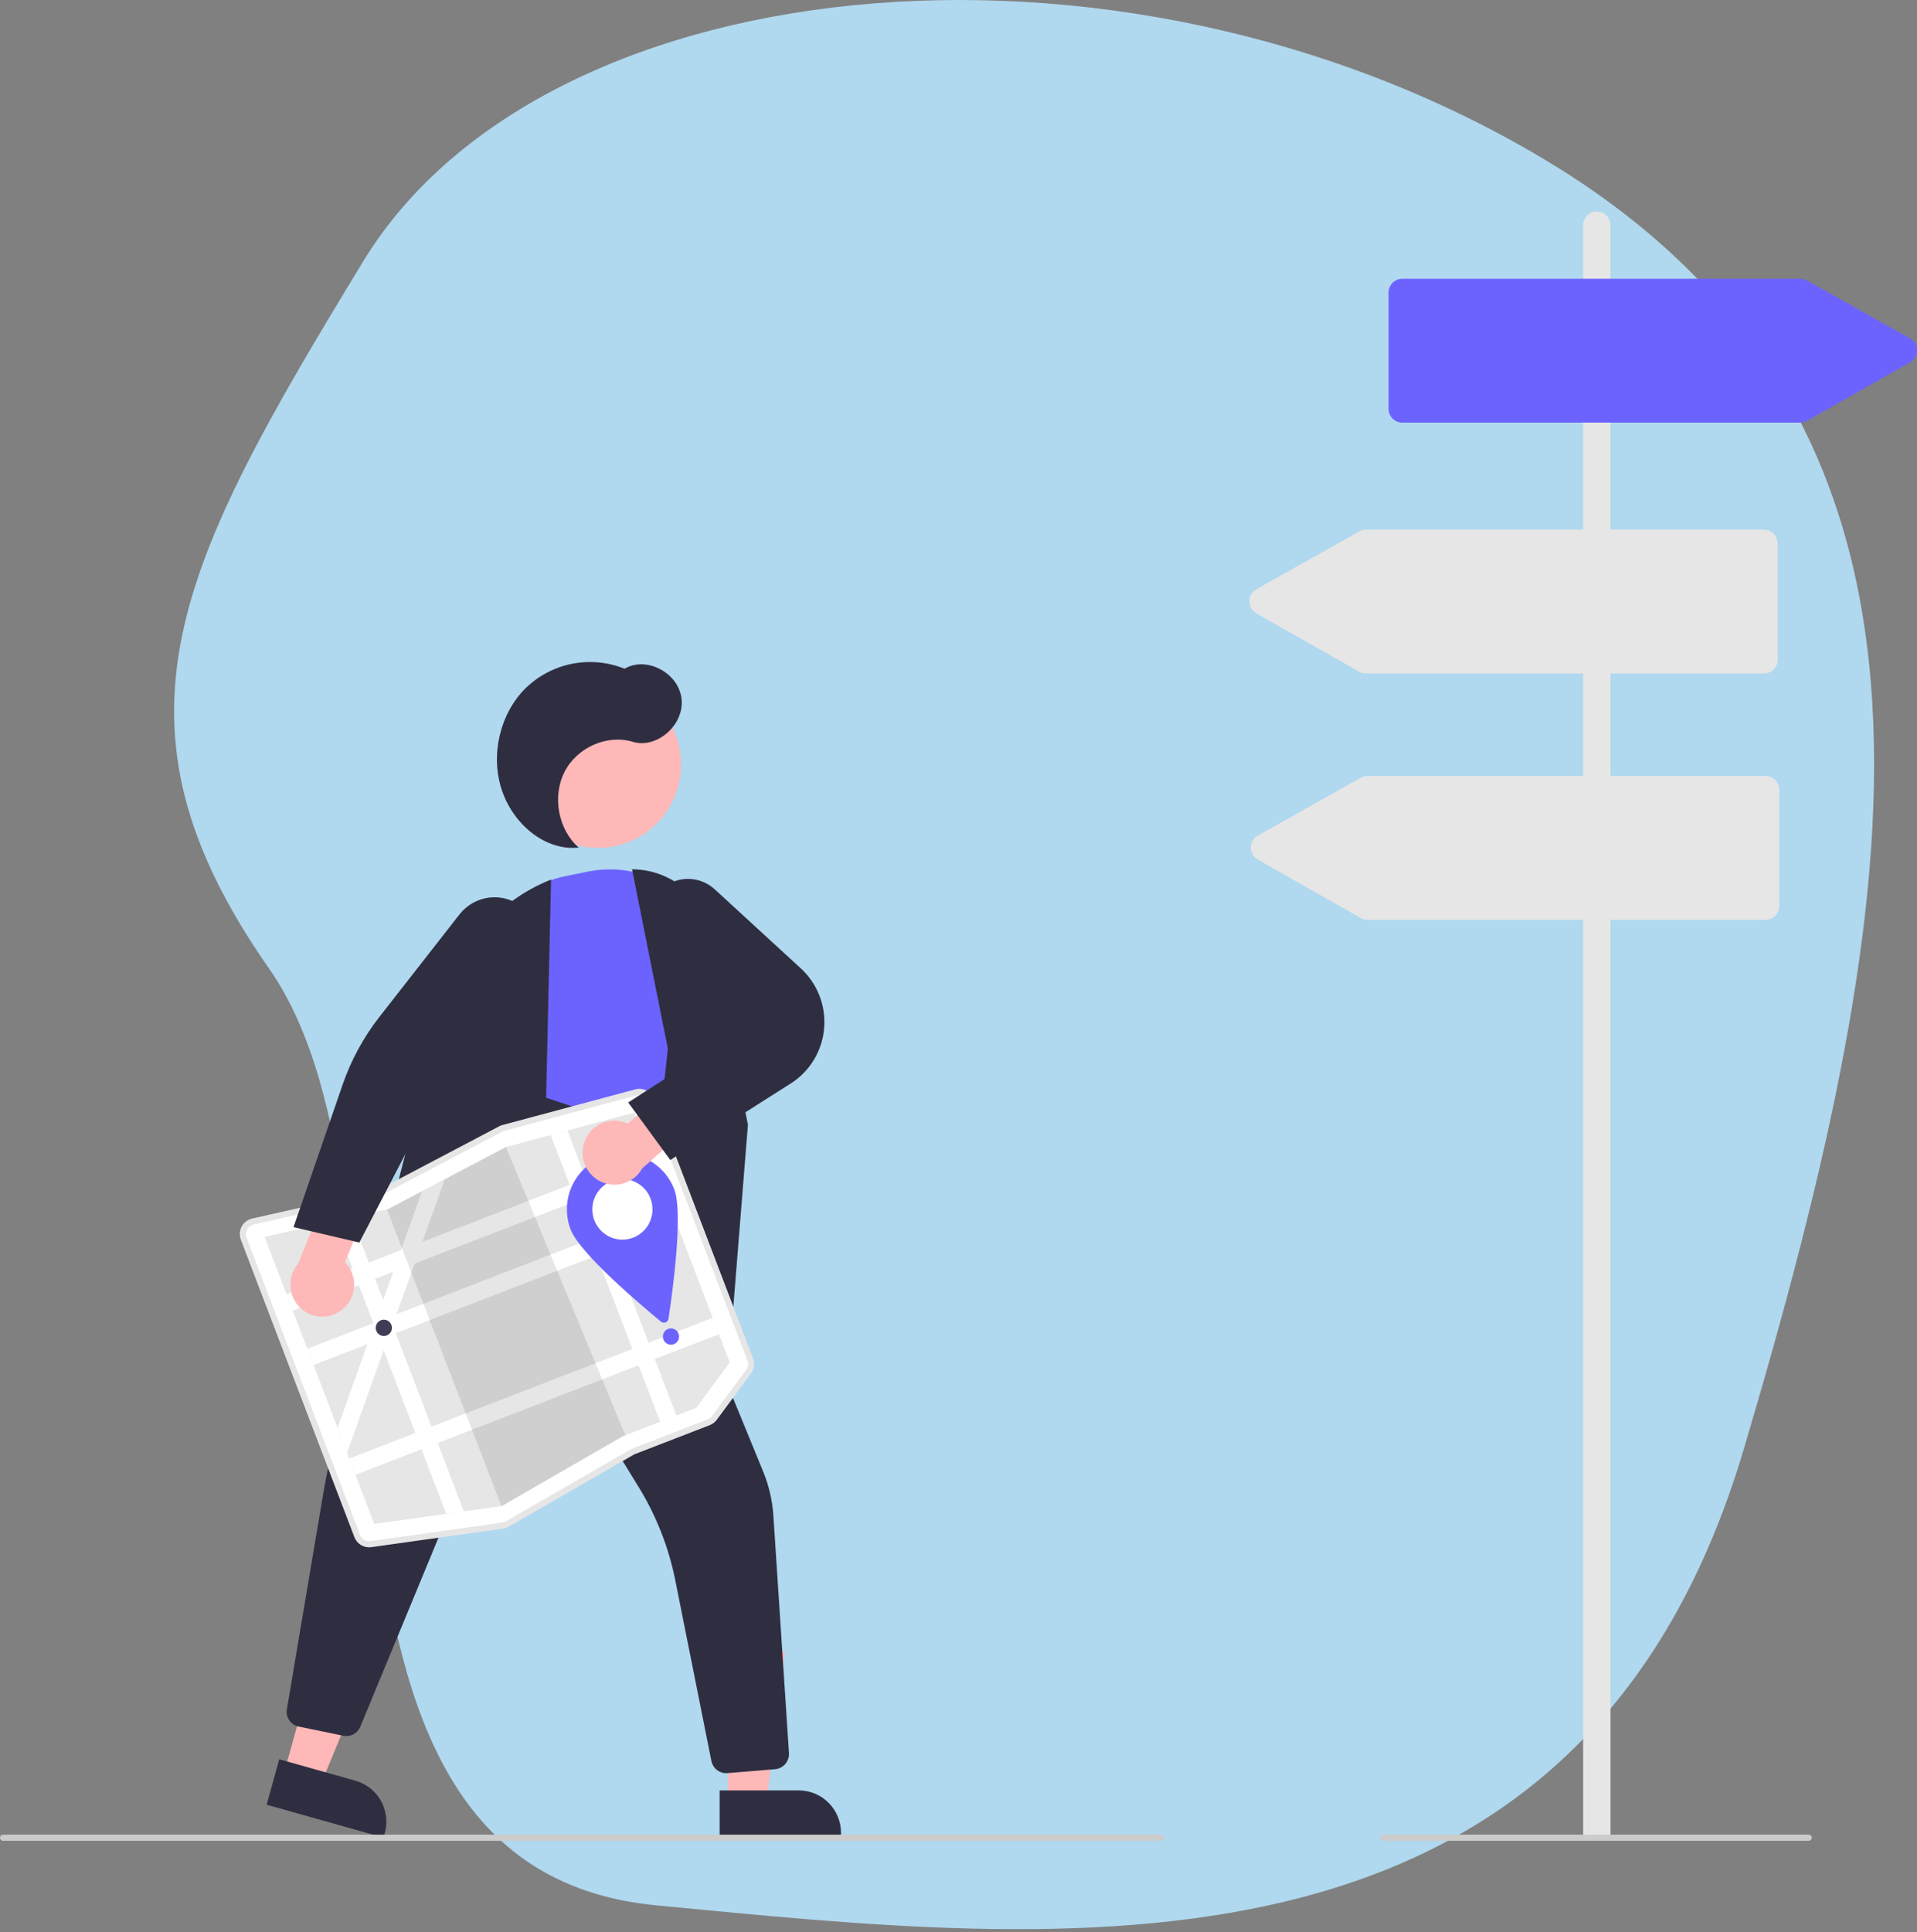 <svg width="386" height="389" viewBox="0 0 386 389" fill="none" xmlns="http://www.w3.org/2000/svg">
<rect x="0" y="0" width="386" height="389" fill="#808080" stroke="none"/>
<path d="M73.111 52.646C110.229 -8.352 229.916 -18.869 314.757 34.416C398.841 87.702 384.449 179.549 351.118 291.73C317.788 403.91 213.251 391.29 132.197 383.577C51.143 375.865 89.019 244.754 54.173 194.974C19.327 145.194 35.993 113.644 73.111 52.646Z" fill="#B0D8EE"/>
<g clip-path="url(#clip0)">
<path d="M57.238 356.766L64.727 358.873L76.367 330.808L65.314 327.699L57.238 356.766Z" fill="#FFB8B8"/>
<path d="M77.226 369.934L53.689 363.312L56.232 354.162L71.585 358.481C73.755 359.092 75.595 360.545 76.701 362.521C77.807 364.497 78.087 366.834 77.48 369.018L77.226 369.934Z" fill="#2F2E41"/>
<path d="M146.569 362.668L154.345 362.667L158.043 332.485L146.566 332.485L146.569 362.668Z" fill="#FFB8B8"/>
<path d="M169.343 369.932L144.904 369.934L144.903 360.432L160.845 360.431C161.961 360.43 163.066 360.652 164.097 361.081C165.128 361.511 166.064 362.141 166.853 362.935C167.642 363.728 168.268 364.671 168.696 365.708C169.123 366.746 169.343 367.858 169.343 368.981L169.343 369.932Z" fill="#2F2E41"/>
<path d="M88.785 237.362L70.887 281.484L143.97 298.006L144.902 273.321L111.717 237.751L88.785 237.362Z" fill="#B3B3B3"/>
<path d="M128.438 168.629C136.534 164.175 139.509 153.961 135.083 145.814C130.658 137.667 120.507 134.673 112.412 139.127C104.316 143.58 101.341 153.795 105.766 161.942C110.192 170.088 120.342 173.082 128.438 168.629Z" fill="#FFB8B8"/>
<path d="M132.362 234.921L99.281 221.294L96.336 201.751C95.469 196.039 96.823 190.21 100.118 185.477C103.412 180.744 108.393 177.471 114.024 176.339L118.4 175.455C121.995 174.73 125.71 174.9 129.225 175.949C132.739 176.998 135.946 178.895 138.567 181.474C141.134 183.942 143.054 187.012 144.155 190.409C145.256 193.806 145.504 197.424 144.876 200.941C144.382 203.954 143.167 206.802 141.337 209.238C130.945 222.914 132.279 234.282 132.294 234.395L132.362 234.921Z" fill="#6C63FF"/>
<path d="M145.831 285.887L129.252 259.355L134.474 211.091L127.261 174.995L127.644 175.005C131.84 175.109 135.835 176.833 138.801 179.82C141.768 182.807 143.48 186.828 143.582 191.05L150.599 226.42L145.831 285.887Z" fill="#2F2E41"/>
<path d="M146.21 356.962C145.511 356.961 144.834 356.717 144.294 356.272C143.753 355.826 143.383 355.206 143.245 354.516L135.981 318.172C134.655 311.513 132.157 305.146 128.605 299.372L108.11 266.01C108.008 265.844 107.863 265.71 107.69 265.622C107.517 265.533 107.323 265.495 107.13 265.511C106.936 265.526 106.751 265.595 106.594 265.71C106.437 265.824 106.315 265.98 106.24 266.161L72.546 347.614C72.275 348.265 71.788 348.801 71.168 349.132C70.549 349.463 69.834 349.567 69.147 349.427L60.146 347.581C59.374 347.426 58.694 346.974 58.25 346.321C57.805 345.668 57.632 344.867 57.766 344.087L65.109 300.54C66.607 291.664 69.159 283.001 72.711 274.738L97.579 216.903L134.278 229.031L136.699 254.891L153.656 296.209C154.828 299.062 155.528 302.089 155.729 305.17L158.862 352.922C158.911 353.719 158.648 354.504 158.13 355.109C157.612 355.713 156.879 356.09 156.089 356.159L146.459 356.952C146.375 356.958 146.292 356.962 146.21 356.962Z" fill="#2F2E41"/>
<path d="M79.261 297.719L67.627 286.606L89.615 201.284C91.01 195.92 93.625 190.955 97.255 186.783C100.884 182.61 105.428 179.344 110.527 177.243L110.959 177.066L109.784 228.994L79.261 297.719Z" fill="#2F2E41"/>
<path d="M116.531 170.629C112.404 167.034 111.149 160.328 113.678 155.384C116.207 150.44 122.253 147.778 127.424 149.334C132.294 150.798 137.83 145.913 137.237 140.674C136.643 135.435 130.168 132.023 125.758 134.625C122.419 133.277 118.764 132.927 115.232 133.62C111.7 134.312 108.443 136.016 105.85 138.527C100.67 143.634 98.705 151.982 101.03 159.002C103.356 166.022 109.848 171.337 116.531 170.629Z" fill="#2F2E41"/>
<path d="M101.916 307.26C101.713 307.338 101.5 307.393 101.284 307.424L74.722 311.155C74.079 311.247 73.424 311.117 72.865 310.785C72.306 310.454 71.876 309.94 71.645 309.33L48.781 249.461C48.633 249.074 48.57 248.659 48.596 248.244C48.621 247.83 48.736 247.426 48.931 247.06C49.126 246.694 49.397 246.375 49.725 246.123C50.054 245.872 50.433 245.696 50.835 245.605L50.836 245.605L75.815 239.996C76.007 239.952 76.194 239.884 76.369 239.792L100.665 227.009C100.852 226.91 101.05 226.833 101.255 226.778L127.993 219.605C128.678 219.42 129.406 219.497 130.038 219.821C130.669 220.145 131.159 220.694 131.412 221.36L151.348 273.562C151.523 274.016 151.58 274.509 151.514 274.992C151.449 275.475 151.261 275.933 150.971 276.324L144.076 285.641C143.752 286.079 143.311 286.416 142.803 286.612L127.736 292.439C127.628 292.481 127.523 292.531 127.423 292.588L102.315 307.069C102.187 307.143 102.054 307.206 101.916 307.26Z" fill="white"/>
<path d="M114.275 227.586L110.88 228.497L101.882 230.912L101.866 230.916L89.547 237.397L84.976 239.803L84.974 239.804L78.108 243.416L77.92 243.459L70.787 245.059L67.34 245.835L53.28 248.992L75.352 306.787L89.841 304.752L93.393 304.253L100.965 303.188L101.053 303.176L125.383 289.144L140.187 283.419L146.946 274.286L127.733 223.976L114.275 227.586Z" fill="#E6E6E6"/>
<path d="M130.899 232.265L57.703 260.572L58.957 263.854L132.152 235.547L130.899 232.265Z" fill="white"/>
<path d="M135.076 243.205L61.881 271.512L63.134 274.794L136.33 246.488L135.076 243.205Z" fill="white"/>
<path d="M143.517 265.305L70.321 293.612L71.575 296.894L144.77 268.588L143.517 265.305Z" fill="white"/>
<path d="M114.274 227.586L136.188 284.965L132.926 286.227L110.879 228.498L114.274 227.586Z" fill="white"/>
<path d="M89.547 237.397L85.048 249.996L83.488 254.367L79.848 264.564L79.068 266.744L78.288 268.934L77.26 271.81L69.883 292.468L67.966 287.446L73.98 270.6L75.341 266.786L75.541 266.229L77.15 261.72L79.18 256.033L80.74 251.662L84.974 239.804L84.976 239.803L89.547 237.397Z" fill="white"/>
<path opacity="0.1" d="M125.914 288.939L125.384 289.144L101.053 303.177L100.965 303.188L77.92 243.459L78.109 243.416L84.974 239.804L84.976 239.804L89.548 237.398L101.867 230.916L101.883 230.912L125.914 288.939Z" fill="black"/>
<path d="M102.026 307.547C101.801 307.634 101.566 307.695 101.327 307.729L74.764 311.46C74.053 311.562 73.329 311.418 72.71 311.051C72.091 310.684 71.615 310.116 71.359 309.44L48.496 249.572C48.332 249.143 48.262 248.684 48.29 248.225C48.319 247.766 48.445 247.319 48.661 246.914C48.877 246.509 49.177 246.156 49.541 245.878C49.904 245.6 50.323 245.405 50.769 245.305L75.748 239.695C75.915 239.657 76.076 239.598 76.228 239.519L100.523 226.736C100.731 226.627 100.95 226.541 101.176 226.48L127.914 219.307C128.672 219.103 129.478 219.188 130.177 219.547C130.876 219.905 131.418 220.512 131.698 221.25L151.634 273.451C151.828 273.954 151.891 274.499 151.818 275.034C151.745 275.568 151.538 276.076 151.217 276.508L144.322 285.824C143.963 286.31 143.475 286.682 142.914 286.899L127.846 292.726C127.753 292.762 127.662 292.806 127.575 292.856L102.467 307.336C102.326 307.418 102.179 307.488 102.026 307.547ZM50.76 246.591C50.277 246.778 49.887 247.151 49.677 247.627C49.467 248.103 49.453 248.644 49.638 249.13L72.502 308.998C72.659 309.414 72.952 309.763 73.332 309.989C73.713 310.214 74.158 310.303 74.595 310.24L101.158 306.509C101.404 306.474 101.642 306.392 101.859 306.267L126.967 291.787C127.108 291.705 127.255 291.635 127.407 291.576L142.474 285.749C142.819 285.616 143.12 285.387 143.34 285.089L150.235 275.772C150.432 275.506 150.56 275.195 150.605 274.866C150.649 274.537 150.611 274.202 150.491 273.893L130.556 221.691C130.383 221.238 130.05 220.865 129.621 220.645C129.191 220.424 128.696 220.372 128.23 220.498L101.492 227.67C101.353 227.708 101.219 227.761 101.091 227.828L76.795 240.611C76.548 240.74 76.286 240.836 76.015 240.898L51.036 246.507C50.942 246.528 50.85 246.556 50.76 246.591Z" fill="#E6E6E6"/>
<path d="M70.787 245.059L93.393 304.252L89.841 304.752L67.34 245.835L70.787 245.059Z" fill="white"/>
<path d="M77.289 268.952C78.189 268.952 78.919 268.218 78.919 267.311C78.919 266.405 78.189 265.67 77.289 265.67C76.388 265.67 75.658 266.405 75.658 267.311C75.658 268.218 76.388 268.952 77.289 268.952Z" fill="#3F3D56"/>
<path d="M135.105 270.702C136.006 270.702 136.736 269.967 136.736 269.061C136.736 268.155 136.006 267.42 135.105 267.42C134.205 267.42 133.475 268.155 133.475 269.061C133.475 269.967 134.205 270.702 135.105 270.702Z" fill="#6C63FF"/>
<path d="M135.766 239.423C137.617 244.269 135.39 260.328 134.606 265.483C134.582 265.647 134.515 265.801 134.411 265.93C134.308 266.058 134.173 266.158 134.02 266.217C133.867 266.276 133.7 266.294 133.538 266.267C133.376 266.241 133.223 266.172 133.096 266.067C129.084 262.767 116.742 252.342 114.892 247.496C114.365 246.117 114.113 244.646 114.151 243.169C114.189 241.692 114.516 240.237 115.112 238.887C115.709 237.537 116.564 236.318 117.629 235.301C118.694 234.283 119.947 233.487 121.318 232.956C122.688 232.426 124.149 232.173 125.617 232.211C127.085 232.249 128.531 232.578 129.873 233.179C131.215 233.779 132.426 234.64 133.437 235.711C134.448 236.782 135.239 238.044 135.766 239.423V239.423Z" fill="#6C63FF"/>
<path d="M125.328 249.554C128.673 249.554 131.385 246.826 131.385 243.46C131.385 240.093 128.673 237.365 125.328 237.365C121.983 237.365 119.271 240.093 119.271 243.46C119.271 246.826 121.983 249.554 125.328 249.554Z" fill="white"/>
<path d="M117.549 230.309C117.794 229.404 118.234 228.563 118.836 227.847C119.439 227.131 120.19 226.557 121.037 226.165C121.885 225.773 122.807 225.573 123.739 225.578C124.672 225.583 125.592 225.794 126.434 226.196L137.246 216.361L144.788 221.515L129.326 235.189C128.561 236.568 127.32 237.618 125.838 238.138C124.356 238.659 122.735 238.614 121.283 238.012C119.832 237.411 118.65 236.295 117.962 234.875C117.273 233.455 117.127 231.83 117.549 230.309Z" fill="#FFB8B8"/>
<path d="M134.969 233.519L126.494 221.944L145.816 209.5L131.967 189.614C130.836 187.99 130.34 186.002 130.574 184.032C130.808 182.062 131.757 180.248 133.237 178.938C134.718 177.628 136.627 176.914 138.599 176.932C140.57 176.95 142.466 177.7 143.922 179.037L161.262 194.957C162.914 196.474 164.195 198.354 165.007 200.45C165.818 202.547 166.138 204.803 165.941 207.044C165.744 209.286 165.035 211.451 163.87 213.371C162.705 215.292 161.115 216.915 159.224 218.116L134.969 233.519Z" fill="#2F2E41"/>
<path d="M68.568 263.888C69.335 263.353 69.975 262.656 70.444 261.845C70.914 261.034 71.201 260.13 71.285 259.195C71.369 258.261 71.249 257.319 70.933 256.436C70.617 255.554 70.112 254.752 69.454 254.087L75.056 240.547L67.71 235.114L60.065 254.347C59.028 255.533 58.459 257.06 58.467 258.64C58.474 260.22 59.057 261.742 60.105 262.918C61.154 264.094 62.594 264.842 64.154 265.021C65.713 265.2 67.284 264.797 68.568 263.888V263.888Z" fill="#FFB8B8"/>
<path d="M72.353 250.14L59.103 247.035L68.977 218.384C70.679 213.44 73.189 208.817 76.404 204.706L92.513 184.093C93.986 182.208 96.141 180.987 98.507 180.697C100.874 180.408 103.257 181.075 105.136 182.55C107.015 184.026 108.236 186.191 108.531 188.571C108.827 190.951 108.173 193.352 106.713 195.248L88.839 218.463L72.353 250.14Z" fill="#2F2E41"/>
<path d="M233.824 370.572H0.612C0.45 370.572 0.294 370.507 0.179 370.392C0.064 370.276 0 370.12 0 369.956C0 369.793 0.064 369.636 0.179 369.521C0.294 369.405 0.45 369.34 0.612 369.34H233.824C233.986 369.34 234.142 369.405 234.257 369.521C234.371 369.636 234.436 369.793 234.436 369.956C234.436 370.12 234.371 370.276 234.257 370.392C234.142 370.507 233.986 370.572 233.824 370.572Z" fill="#CCCCCC"/>
<path d="M324.285 370.264H318.776V45.344C318.776 44.609 319.067 43.904 319.583 43.384C320.1 42.864 320.8 42.572 321.531 42.572C322.261 42.572 322.962 42.864 323.479 43.384C323.995 43.904 324.285 44.609 324.285 45.344V370.264Z" fill="#E6E6E6"/>
<path d="M364.202 370.572H278.508C278.345 370.572 278.19 370.507 278.075 370.392C277.96 370.276 277.896 370.12 277.896 369.956C277.896 369.793 277.96 369.636 278.075 369.521C278.19 369.405 278.345 369.34 278.508 369.34H364.202C364.365 369.34 364.52 369.405 364.635 369.521C364.75 369.636 364.814 369.793 364.814 369.956C364.814 370.12 364.75 370.276 364.635 370.392C364.52 370.507 364.365 370.572 364.202 370.572Z" fill="#CCCCCC"/>
<path d="M362.511 85.073H282.356C281.626 85.073 280.926 84.78 280.409 84.26C279.893 83.741 279.602 83.036 279.602 82.301V58.895C279.602 58.16 279.893 57.456 280.409 56.936C280.926 56.416 281.626 56.124 282.356 56.123H362.517C362.987 56.123 363.449 56.244 363.859 56.475L384.588 68.116C385.015 68.356 385.371 68.706 385.619 69.13C385.868 69.554 385.999 70.038 386 70.53C386.001 71.022 385.872 71.506 385.625 71.931C385.379 72.357 385.025 72.709 384.598 72.95L363.864 84.716C363.451 84.95 362.985 85.073 362.511 85.073Z" fill="#6C63FF"/>
<path d="M355.196 135.583H275.041C274.567 135.582 274.101 135.459 273.688 135.225L252.953 123.46C252.527 123.218 252.173 122.866 251.926 122.441C251.68 122.015 251.551 121.532 251.552 121.039C251.553 120.547 251.684 120.064 251.932 119.639C252.181 119.215 252.537 118.865 252.964 118.625L273.693 106.984C274.103 106.754 274.565 106.633 275.035 106.632H355.196C355.926 106.633 356.626 106.925 357.143 107.445C357.659 107.965 357.949 108.669 357.95 109.404V132.811C357.949 133.546 357.659 134.25 357.143 134.77C356.626 135.289 355.926 135.582 355.196 135.583Z" fill="#E6E6E6"/>
<path d="M355.502 185.168H275.347C274.874 185.167 274.408 185.044 273.995 184.81L253.26 173.045C252.834 172.803 252.479 172.451 252.233 172.026C251.987 171.6 251.857 171.117 251.858 170.624C251.859 170.132 251.991 169.649 252.239 169.224C252.487 168.8 252.843 168.45 253.271 168.21L273.999 156.569C274.41 156.339 274.872 156.218 275.342 156.217H355.502C356.233 156.218 356.933 156.51 357.449 157.03C357.966 157.55 358.256 158.254 358.257 158.989V182.396C358.256 183.131 357.966 183.835 357.449 184.355C356.933 184.874 356.233 185.167 355.502 185.168Z" fill="#E6E6E6"/>
</g>
<defs>
<clipPath id="clip0">
<rect width="386" height="328" fill="white" transform="translate(0 42.572)"/>
</clipPath>
</defs>
</svg>
